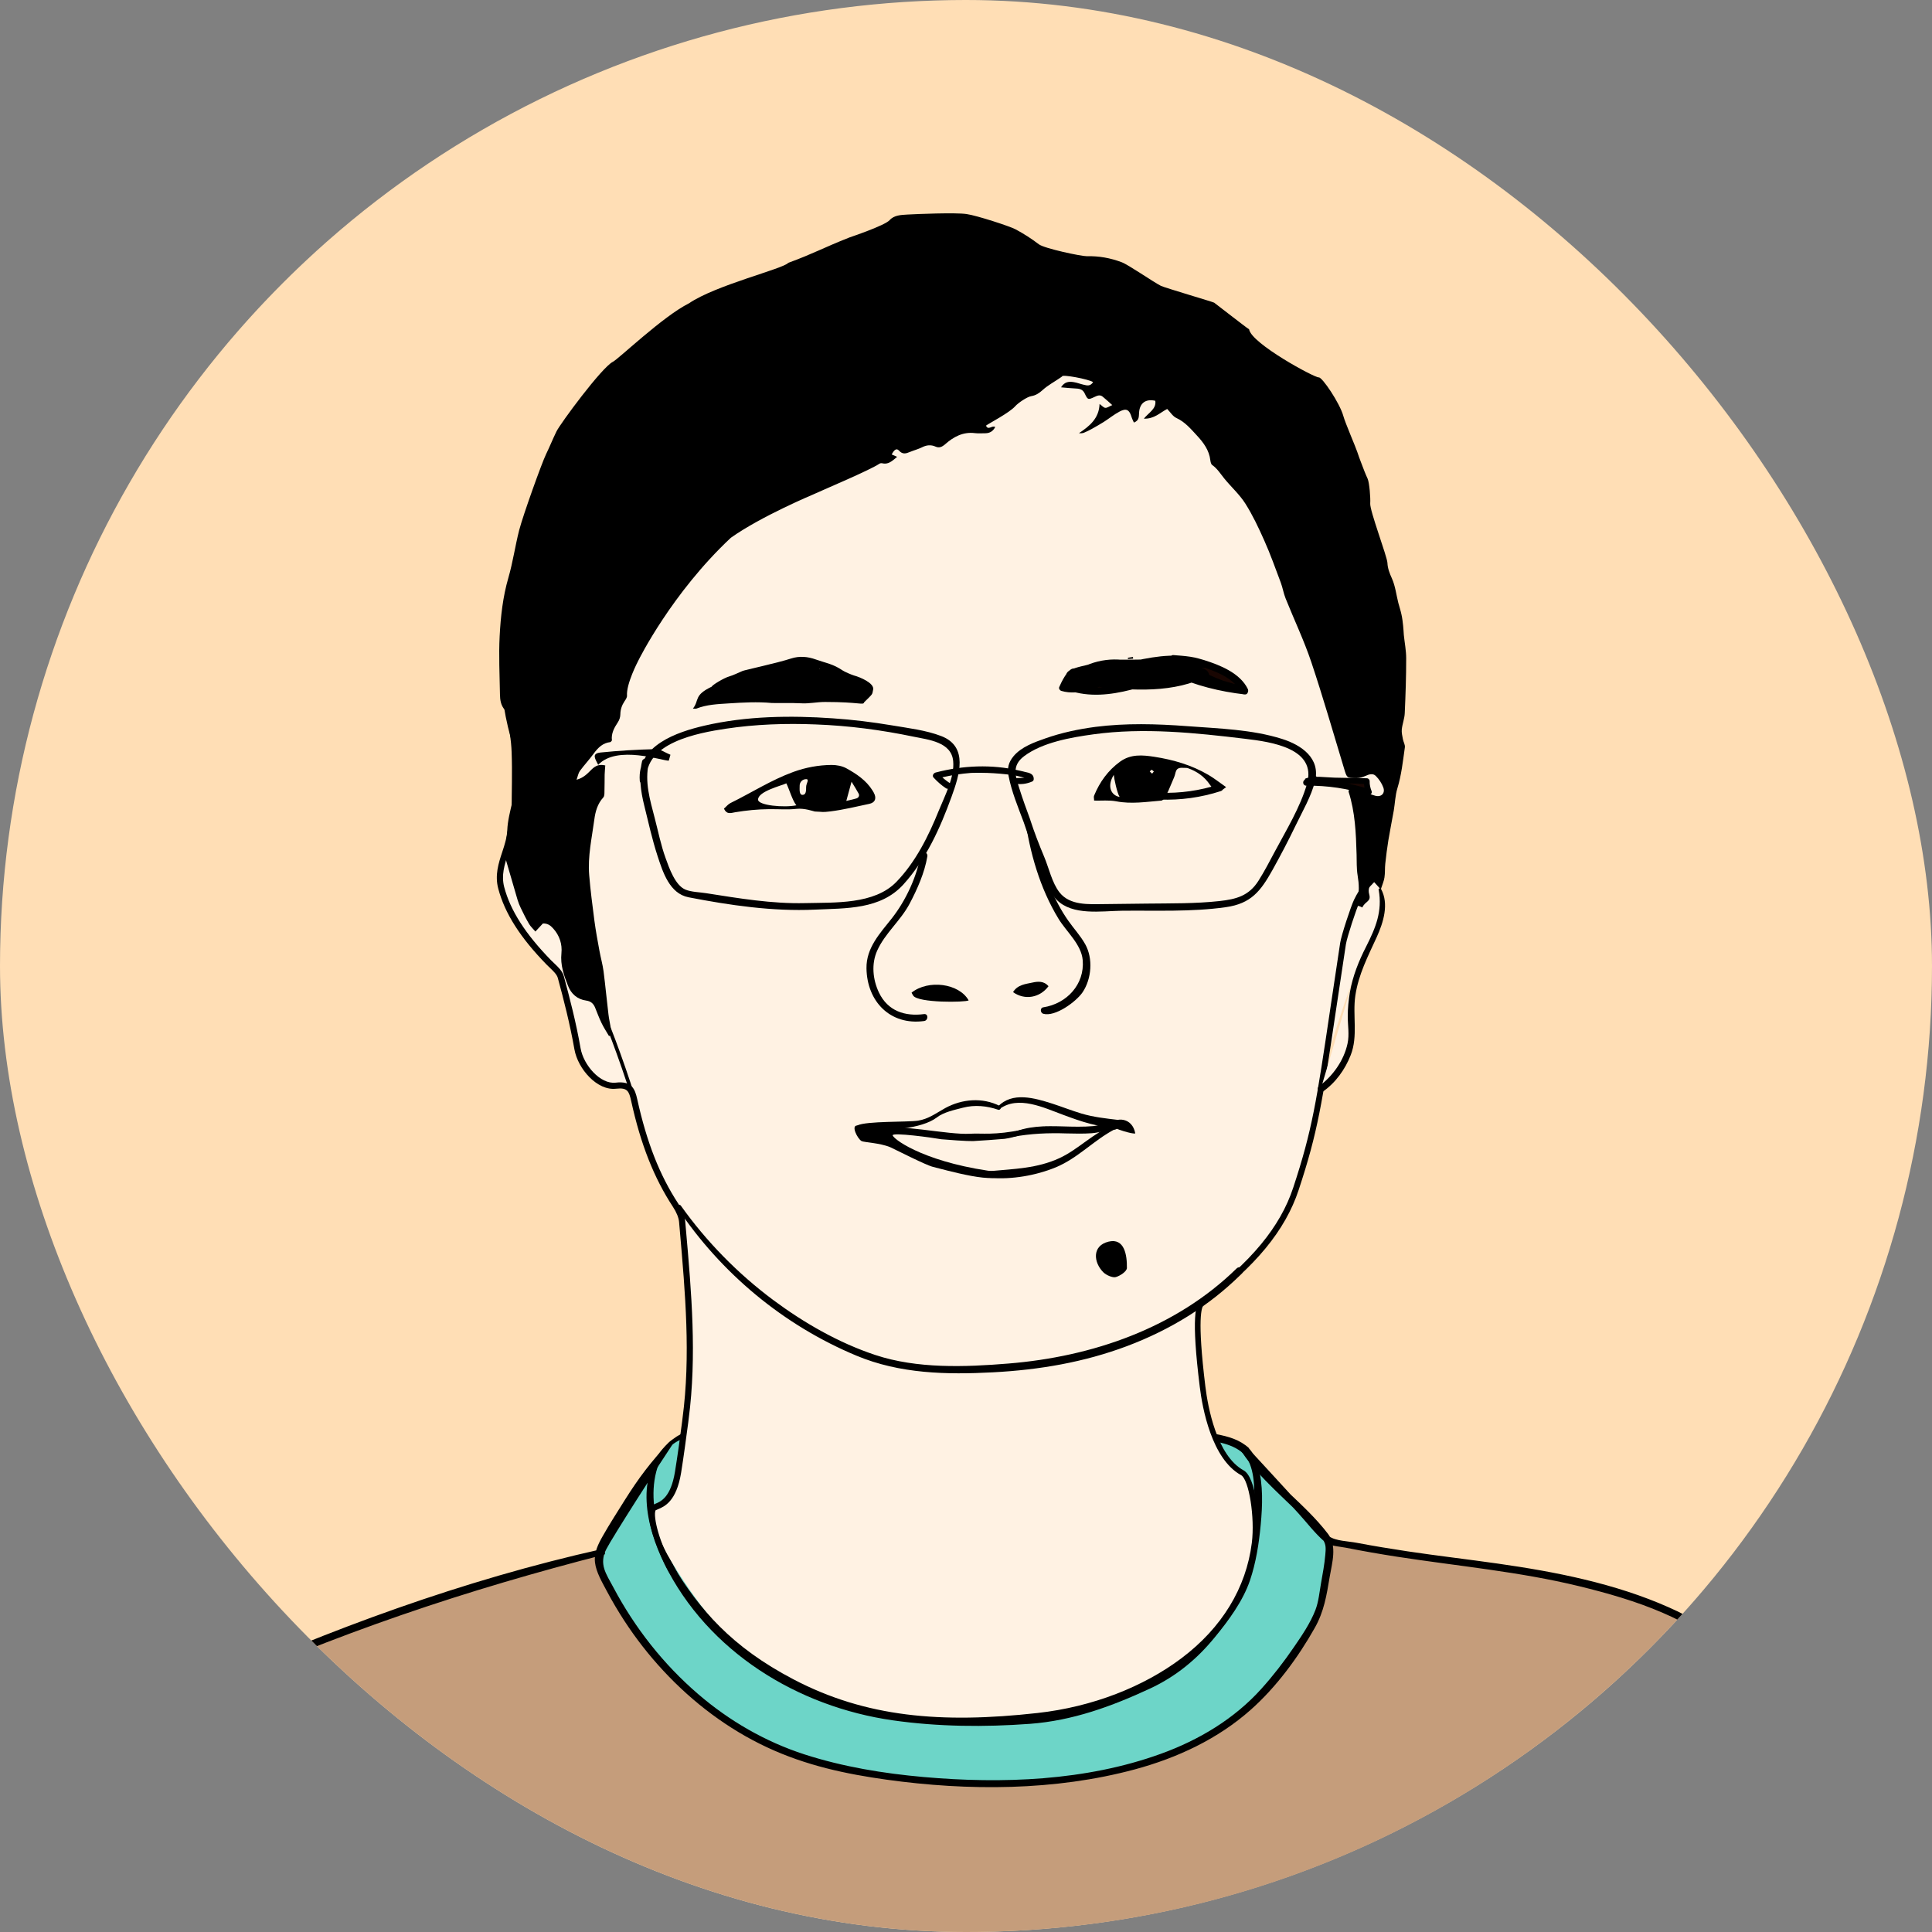 <svg fill="none" height="163" viewBox="0 0 163 163" width="163" xmlns="http://www.w3.org/2000/svg" xmlns:xlink="http://www.w3.org/1999/xlink"><rect x="0" y="0" width="163" height="163" fill="#808080" stroke="none"/><clipPath id="a"><rect height="163" rx="81.5" width="163"/></clipPath><clipPath id="b"><path d="m6 18h151v176h-151z"/></clipPath><g clip-path="url(#a)"><circle cx="81.5" cy="81.5" fill="#ffdeb5" r="81.5"/><g clip-path="url(#b)"><path d="m113.898 133.671c5.188 10.095-15.122 21.965-32.649 21.543-17.526-.422-31.153-9.639-30.876-20.983.086-3.488 2.862-8.389 5.274-11.309 5.43-6.581 14.751-9.355 28.109-7.778 17.111 2.015 25.04 8.579 30.15 18.519z" fill="#6dd5c8"/><path d="m50.91 131.026c-11.673 2.799-23.077 6.718-33.998 11.688-.804.362-1.625.75-2.205 1.404-.683.767-.96 1.809-1.219 2.808-3.234 12.714-6.485 25.531-7.168 38.623-.043.879-.061 1.844.467 2.55.804 1.085 2.412 1.051 3.761.939 27.789-2.429 55.674 2.429 83.576 2.575 15.131.086 30.323-1.214 45.35.552 4.73.551 9.442 1.412 14.215 1.498.579.009 1.202 0 1.669-.336.562-.396.752-1.137.873-1.817 2.343-13.067-5.499-25.496-9.269-38.227-1.444-4.866-2.291-9.905-2.542-14.97.726 1.102-.061-1.318 0 0-.83-1.258-4.384-2.748-5.81-3.239-9.719-3.368-16.532-2.903-26.571-5.116l-6.977-7.589c1.34 2.024 5.62 5.573 6.977 7.589.32.473-.078 2.532-.596 5.392-.312 1.697-3.891 6.693-6.139 8.674-4.764 4.186-10.998 5.702-17.328 6.244-6.329.543-16.393-.051-22.878-3.006-6.191-2.816-11.136-8.045-14.12-14.134-.259-.535-.51-1.094-.493-1.689.026-.611.329-1.163.631-1.688 1.643-2.834 3.45-5.573 5.421-8.191l-5.637 9.457z" fill="#c59d7b"/><path d="m50.762 130.699c-11.681 2.61-22.965 6.762-33.85 11.706-1.012.456-2.041.947-2.698 1.877-.726 1.025-.951 2.335-1.254 3.532-.761 2.972-1.513 5.943-2.231 8.924-1.461 6.055-2.775 12.153-3.666 18.329-.424 2.946-.761 5.9-.96 8.872-.147 2.11-.501 4.849 2.17 5.392 1.185.241 2.421.035 3.606-.06 1.548-.121 3.095-.224 4.652-.302 3.156-.163 6.312-.249 9.476-.258 12.615-.069 25.213.913 37.785 1.809 12.555.896 25.092 1.611 37.681 1.404 12.606-.207 25.273-.879 37.845.577 3.138.362 6.26.87 9.407 1.189 1.539.163 3.087.284 4.634.318.995.026 2.058.009 2.672-.896.614-.904.649-2.136.77-3.161.155-1.326.216-2.661.19-4.005-.061-2.653-.458-5.28-1.064-7.864-1.288-5.478-3.458-10.69-5.481-15.927-2.101-5.435-3.978-10.913-4.92-16.675-.26-1.568-.458-3.144-.597-4.729-.069-.75-.129-1.507-.155-2.257 0 0 .008-.284-.009-.31v-.052c.026-.198-.13-.181-.467.043 0 0 .121.285.104.285.164.051-.484.344.216-.035.355-.189.164-.051.095-.258-.034-.112-.199-.259-.268-.336-.277-.302-.614-.543-.942-.775-.839-.569-1.764-1.025-2.689-1.439-4.548-2.024-9.563-3.006-14.474-3.704-2.534-.361-5.076-.654-7.609-1.033-1.427-.216-2.845-.448-4.254-.715-.701-.138-1.79-.147-2.343-.551-.329-.242-.606-.655-.874-.948l-1.366-1.481c-1.02-1.112-2.04-2.223-3.061-3.334-.518-.56-1.029-1.12-1.547-1.679-.234-.259-.683.077-.484.37 1.521 2.257 3.769 4.005 5.62 5.978.406.439.821.878 1.176 1.361.302.413.259.801.216 1.3-.069.81-.225 1.611-.363 2.403-.13.741-.199 1.534-.467 2.24-.433 1.12-1.15 2.171-1.825 3.152-.838 1.224-1.746 2.404-2.741 3.506-2.282 2.541-5.291 4.333-8.49 5.487-6.303 2.283-13.376 2.541-19.999 1.955-3.398-.301-6.813-.861-10.064-1.912-3.294-1.068-6.338-2.825-8.958-5.082-2.931-2.515-5.352-5.599-7.159-9.01-.614-1.154-1.236-1.946-.588-3.23.51-.999 4.349-6.994 5.672-8.966.242-.354-.121-.31-.398-.018-1.565 1.689-2.525 2.955-3.709 4.833-.562.895-1.349 2.127-1.868 3.049-.398.697-.752 1.412-.657 2.231.095.818.597 1.662.994 2.411.458.862.951 1.697 1.478 2.507.977 1.499 2.084 2.92 3.312 4.238 2.473 2.661 5.43 4.901 8.733 6.443s6.64 2.248 10.09 2.73c6.883.956 14.197.948 20.942-.87 3.571-.964 7.012-2.567 9.787-5.039 2.145-1.903 3.995-4.418 5.396-6.908.778-1.378.994-2.739 1.254-4.298.198-1.171.639-2.601-.139-3.618-1.988-2.609-4.859-4.487-6.709-7.209l-.485.37c1.557 1.689 3.113 3.377 4.669 5.074.718.784 1.401 1.697 2.205 2.394.476.414 1.219.414 1.825.534 1.435.285 2.87.534 4.314.758 5.136.793 10.315 1.258 15.373 2.49 2.395.585 4.79 1.266 7.056 2.248.968.422 1.928.878 2.801 1.464.337.224.683.474.951.784.147.172.294.499.528.577.83.267.527-1.499-.165-1.318-.605.164-.242 1.68-.224 2.016.095 1.43.242 2.851.441 4.272.804 5.883 2.542 11.508 4.651 17.046 1.989 5.211 4.194 10.371 5.638 15.771.709 2.645 1.228 5.358 1.383 8.097.078 1.378.069 2.756-.043 4.135-.061.689-.138 1.378-.251 2.067-.103.629-.19 1.499-.691 1.955-.588.534-1.557.396-2.283.371-.778-.026-1.548-.069-2.317-.13-1.548-.12-3.087-.293-4.626-.491-3.139-.404-6.269-.87-9.416-1.162-6.251-.578-12.537-.681-18.814-.621-6.347.061-12.693.293-19.04.354-6.286.06-12.563-.095-18.84-.414-12.563-.629-25.083-1.8-37.646-2.42-6.26-.31-12.529-.483-18.797-.379-3.156.051-6.321.172-9.476.379-1.47.094-2.94.293-4.41.327-1.504.026-2.853-.448-2.992-2.145-.112-1.421.112-2.928.225-4.341.13-1.525.285-3.041.476-4.557.389-3.169.908-6.322 1.504-9.457 1.159-6.073 2.62-12.085 4.133-18.08.354-1.395.648-2.817 1.081-4.177.484-1.542 1.461-2.326 2.888-2.981 2.767-1.275 5.568-2.463 8.396-3.592 5.62-2.248 11.353-4.22 17.163-5.934 2.801-.827 5.62-1.602 8.447-2.326.19-.052 0-.517-.19-.474z" fill="#000"/><path d="m105.389 122.189c-.779-.724-1.747-.999-2.776-1.189-1.444-.275-2.896-.499-4.349-.715-2.845-.413-5.715-.741-8.586-.965-5.905-.465-11.845-.525-17.76-.223-2.957.146-5.914.396-8.863.723-2.239.25-4.894.293-6.649 1.904-2.931 2.687-1.885 7.114-.354 10.207 3.649 7.399 11.223 12.067 19.29 13.213 3.813.542 7.721.577 11.56.293 3.58-.267 6.874-1.465 10.116-2.972 2.188-1.016 3.969-2.481 5.49-4.35 1.159-1.412 2.352-3.032 2.949-4.772.51-1.507.761-3.126.908-4.703.147-1.576.225-3.368-.225-4.952-.156-.552-.381-1.069-.77-1.491-.276-.301-.726.147-.449.448.925 1.017.916 2.791.908 4.066-.009 1.688-.217 3.376-.588 5.022-.338 1.472-.908 2.661-1.73 3.936-1.262 1.955-2.836 3.833-4.781 5.151-1.937 1.309-4.315 2.179-6.519 2.92-1.306.439-2.637.792-4.012.947-3.182.353-6.433.379-9.623.164-4.15-.276-8.015-1.206-11.733-3.075-3.355-1.688-6.329-4.04-8.473-7.141s-4.15-7.502-2.793-11.137c.899-2.412 3.156-2.498 5.516-2.799 2.611-.328 5.231-.586 7.859-.776 6.018-.43 12.062-.491 18.088-.137 3.061.181 6.122.465 9.165.861 1.6.207 3.199.448 4.799.724 1.314.223 2.888.327 3.908 1.274.303.276.752-.172.45-.448z" fill="#000"/><path d="m113.837 83.523c-1.997 5.487-2.404 8.648-3.381 8.303-.977-.344-2.135-4.083-.147-9.57 1.998-5.487 4.739-8.691 5.716-8.338.977.353-.199 4.117-2.188 9.613z" fill="#fff2e3"/><path d="m117.39 58.183c-.069-1.955-.311-3.945-.83-5.831-.7-2.541-1.107-5.073-1.072-7.683 0-.612-.104-1.284-.389-1.826-.726-1.37-1.47-2.756-2.404-4.005-1.565-2.11-2.862-4.47-5.317-5.866-.943-.534-1.911-1.025-2.854-1.559-1.997-1.137-3.916-2.412-6.277-2.86-.916-.172-1.98-.31-2.654-.836-1.331-1.042-2.827-1.292-4.427-1.438-.623-.052-1.349.026-1.842-.25-1.366-.767-2.776-1.361-4.237-1.955-3.848-1.559-7.661-1.404-11.465-.284-1.582.465-3.234.637-4.799 1.404-1.349.663-3.165.457-4.773.663-.501.06-1.063.095-1.461.345-.968.603-1.85 1.335-2.801 1.981-.233.155-.562.19-.839.276.121.172.251.336.372.508.623-.069 1.245-.138 1.868-.207-.77.637-1.591 1.344-2.395 1.327-1.306-.026-1.963.715-2.776 1.352-.225.181-.475.327-.735.474-3.424 1.964-6.165 4.565-8.093 7.899-1.885 3.256-3.026 6.762-3.882 10.379-1.141 4.798-1.141 8.7.527 13.592.562 1.637-.718 4.419-.778 6.245-.06 1.637-1.236 3.092-.761 4.875.64 2.412 2.283 4.513 4.029 6.305.372.379.873.767.994 1.223.545 1.998 1.055 4.014 1.409 6.047.268 1.55 1.79 3.29 3.242 3.118 1.193-.146 1.366.396 1.556 1.24.683 3.118 1.695 6.124 3.493 8.854.268.405.51.896.553 1.361.484 5.539 1.029 11.077.294 16.633-.199 1.533-.398 3.066-.648 4.548-.493 3.006-1.937 2.722-2.11 3.075-.363.749.64 2.963 1.53 4.427 2.594 4.255 5.646 8.132 10.211 10.19 6.787 3.058 13.151 3.609 20.699 2.774 9.39-1.042 17.31-6.348 18.339-14.488.268-2.128-.191-5.504-1.038-5.969-2.326-1.275-3.121-5.358-3.355-7.262-.605-4.866-.484-6.787-.026-7.132 4.808-3.557 6.952-6.692 7.894-9.561 1.946-5.9 2.075-8.268 3.978-20.689.095-.612.89-3.041 1.15-3.583.674-1.378 1.271-1.671 1.547-2.102 1.142-1.757.424-3.032.657-5.082.087-.792.545-1.55.58-2.334.121-2.765.242-5.547.138-8.312z" fill="#fff2e3"/><path d="m81.595 145.291c-5.473 0-10.134-1.008-14.872-3.144-4.928-2.222-8.093-5.926-10.428-9.759-.086-.138-2.006-4.014-1.435-5.194.086-.172.251-.241.441-.327.45-.19 1.288-.534 1.643-2.679.225-1.387.424-2.843.605-4.247l.035-.293c.7-5.262.225-10.62-.225-15.788l-.069-.784c-.035-.353-.208-.784-.51-1.249-1.6-2.438-2.724-5.271-3.528-8.932-.182-.81-.294-1.154-1.271-1.042-1.591.19-3.225-1.662-3.519-3.325-.372-2.128-.916-4.238-1.401-6.021-.078-.293-.38-.577-.674-.861-.086-.086-.173-.172-.259-.25-2.239-2.291-3.536-4.333-4.09-6.417-.303-1.137.017-2.136.337-3.101.207-.629.398-1.223.424-1.852.026-.724.233-1.568.45-2.463.329-1.352.666-2.756.346-3.687-1.591-4.651-1.746-8.631-.536-13.73 1.02-4.272 2.257-7.588 3.908-10.448 1.885-3.264 4.643-5.952 8.188-7.993.259-.146.493-.284.7-.448.121-.095.242-.198.363-.293.674-.56 1.375-1.137 2.577-1.12h.017c.493 0 1.02-.327 1.548-.732l-1.159.129-.666-.913.337-.103c.095-.026.19-.052.294-.077.182-.043.363-.086.484-.164.372-.258.744-.534 1.098-.792.545-.405 1.115-.827 1.703-1.189.389-.241.899-.301 1.357-.353.069 0 .138-.017.207-.026.527-.069 1.072-.095 1.608-.112 1.141-.052 2.213-.095 3.087-.525 1.063-.517 2.162-.775 3.234-1.016.527-.12 1.081-.25 1.6-.405 4.254-1.258 8.058-1.163 11.638.293 1.453.594 2.879 1.189 4.263 1.964.303.172.752.181 1.193.198.181 0 .372.009.553.026 1.444.129 3.113.362 4.557 1.49.536.422 1.375.569 2.188.724.121.026.242.043.354.069 2.049.388 3.778 1.395 5.456 2.369.302.172.596.344.899.517.458.258.934.508 1.383.758.484.258.986.525 1.47.801 2.023 1.154 3.286 2.954 4.513 4.694.286.413.588.836.882 1.24.934 1.258 1.678 2.627 2.421 4.04.277.525.424 1.214.415 1.947-.034 2.42.312 4.91 1.064 7.614.484 1.749.761 3.678.839 5.892.103 2.739-.018 5.513-.13 8.209v.129c-.026.457-.173.887-.311 1.309-.121.362-.234.698-.277 1.042-.078.689-.043 1.284-.017 1.852.06 1.094.112 2.119-.675 3.342-.104.155-.233.284-.38.439-.303.31-.709.724-1.159 1.637-.251.517-1.037 2.911-1.132 3.514-.32 2.11-.597 3.928-.831 5.521-1.175 7.899-1.53 10.285-3.155 15.203-1.124 3.403-3.658 6.486-7.99 9.682-.199.146-.588 1.12.121 6.899.208 1.706.951 5.823 3.225 7.072 1.038.568 1.427 4.169 1.168 6.219-.493 3.936-2.612 7.425-6.131 10.069-3.312 2.498-7.609 4.1-12.433 4.634-2.11.233-4.081.353-5.957.353zm-26.285-17.873c-.233.534.346 2.842 1.427 4.617 2.3 3.772 4.972 6.908 10.203 9.647 6.096 3.195 12.451 3.747 20.587 2.842 4.66-.516 8.966-2.222 12.157-4.625 3.406-2.567 5.456-5.926 5.931-9.733.268-2.145-.242-5.349-.908-5.711-2.481-1.361-3.268-5.668-3.484-7.451-.735-5.935-.346-7.054.078-7.364 4.236-3.136 6.718-6.133 7.807-9.441 1.609-4.875 1.963-7.252 3.13-15.117.242-1.593.51-3.42.83-5.53.095-.637.908-3.101 1.176-3.652.476-.982.925-1.438 1.245-1.766.139-.138.242-.25.312-.362.7-1.085.657-1.947.596-3.041-.034-.569-.069-1.206.017-1.938.044-.396.173-.775.294-1.146.139-.405.268-.792.286-1.171v-.129c.121-2.679.242-5.452.138-8.166-.078-2.145-.354-4.083-.821-5.771-.761-2.748-1.116-5.289-1.081-7.752.009-.646-.121-1.249-.355-1.706-.735-1.395-1.469-2.748-2.377-3.979-.303-.413-.606-.836-.891-1.249-1.184-1.697-2.421-3.445-4.34-4.548-.476-.276-.977-.543-1.453-.792-.458-.25-.934-.5-1.401-.767-.302-.172-.605-.344-.899-.517-1.643-.956-3.337-1.938-5.3-2.308-.112-.026-.234-.043-.354-.069-.83-.146-1.772-.319-2.412-.818-1.21-.939-2.542-1.232-4.289-1.387-.164-.017-.337-.017-.519-.026-.501-.017-1.012-.026-1.427-.258-1.357-.767-2.767-1.352-4.202-1.938-3.467-1.404-7.159-1.499-11.301-.276-.545.164-1.098.284-1.634.413-1.038.241-2.118.482-3.121.982-.968.474-2.144.525-3.286.577-.519.026-1.063.043-1.565.112-.069.009-.147.017-.216.026-.415.052-.847.103-1.141.284-.579.353-1.133.767-1.669 1.171-.363.267-.735.543-1.115.81-.173.121-.363.172-.562.224l.06.086 2.559-.276-.735.612c-.787.655-1.6 1.335-2.482 1.318-1.003-.017-1.582.457-2.248.999-.121.103-.242.198-.372.301-.233.181-.484.327-.761.491-3.467 1.998-6.165 4.617-8.007 7.804-1.625 2.817-2.853 6.09-3.856 10.31-1.202 5.056-1.055 8.829.519 13.446.372 1.077.009 2.55-.337 3.971-.207.87-.406 1.688-.432 2.36-.026.689-.242 1.352-.441 1.981-.303.939-.588 1.817-.329 2.817.527 1.99 1.79 3.962 3.969 6.193.078.077.164.164.251.241.346.327.7.663.813 1.094.484 1.8 1.038 3.919 1.409 6.064.251 1.438 1.669 3.058 2.957 2.911 1.366-.164 1.634.517 1.833 1.43.795 3.6 1.885 6.383 3.45 8.769.354.534.553 1.034.588 1.481l.069.784c.458 5.203.925 10.586.225 15.901l-.035.293c-.19 1.412-.38 2.868-.605 4.263-.398 2.421-1.409 2.843-1.946 3.067-.069.026-.156.069-.19.086z" fill="#000"/><path d="m58.467 59.775c.553-.706.043-1.111 1.582-1.843.026-.129 1.02-.732 1.47-.861.389-.112.752-.31 1.133-.465.182-.078 2.94-.672 4.098-1.051.7-.224 1.392-.164 2.084.086.899.319 1.435.37 2.239.913.173.121.778.379.986.439.519.138 1.712.646 1.608 1.18-.095.474 0 .319-.761 1.077-.078.276-.329-.026-3.294-.026-.718 0-1.349.155-2.023.112-.683-.043-2.334-.009-2.482-.026-1.21-.112-2.412-.043-3.631.035-.934.06-1.85.095-2.724.439-.06.026-.138 0-.285 0zm10.877-3.463c.009-.052.026-.103.035-.155-.104-.017-.216-.043-.32-.06-.009.034-.017.077-.026.112.104.035.208.069.32.103z" fill="#000"/><path d="m93.527 104.755c1.349-.327 1.565 1.146 1.548 2.223 0 .275-.545.654-.934.766-.268.078-.813-.163-1.046-.396-.839-.827-.986-2.248.432-2.593z" fill="#000"/><path d="m90.423 57.407c1.513.164 3.052.077 4.539-.258-1.522.396-3.087.594-4.66.594 1.937-.301 3.873-.603 5.819-.913-1.747.439-3.666.853-5.292.077 1.478-1.042 3.485-1.292 5.179-.655-1.288.749-2.888.947-4.323.543 1.392-.293 2.853-.241 4.219.146-.943.379-2.023.396-2.974.035 1.176-.293 2.421-.319 3.614-.077-.83.069-1.677-.052-2.455-.353.795-.327 1.738-.293 2.499.112-.917.138-1.859.069-2.741-.207.882-.155 1.781-.181 2.663-.078-1.893-.086-3.796.103-5.629.56.181.077.415.017.545-.129-.242-.301 3.493-1.344-1.029-.009-.372.112-.156.818.181 1.008.095-.181.216-1.214.026-1.128-.19.086-.899 1.171-.96 1.37.778.293 1.868.017 2.663-.25 2.412-.81 4.92-1.688 7.444-1.327-.233-.077-.51.026-.631.241 1.392.689 4.358 1.43 5.905 1.593-1.772-.629-5.075-1.352-6.951-1.525 1.176-.043 2.369.121 3.484.491-1.893-.155-3.796-.31-5.689-.465 1.245-.25 2.482-.508 3.727-.758-1.513.095-3.554.129-5.041-.112 1.34.026 3.208-.052 4.548-.026-1.098-.103-2.205-.052-3.286.138 1.34-.301 2.724-.594 4.09-.431 1.366.164 4.47 1.163 5.127 2.687-1.115-.25-3.899-1.378-4.825-2.041.917.413 1.773.965 2.534 1.611-1.046-.749-2.767-1.447-3.727-2.3.7.06 2.084.172 2.689.517-1.997.017-3.986-.009-5.983-.086 1.418-.052 2.845.052 4.237.31-2.196.448-4.444.62-6.684.525 1.331.215 2.672.439 4.003.655-1.738-.155-3.485-.172-5.231-.043l1.703.06c-.822-.293-1.738-.301-2.559-.017 2.698.319 7.073.68 9.598-.301-3.009 0-7.557.224-10.514.775 1.703.637 3.614.344 5.369-.129 1.755-.474 3.493-1.128 5.318-1.197.38-.017.907.19.778.543" fill="#190602"/><path d="m90.422 57.554c1.548.172 3.069.103 4.591-.198l-.112-.413c-1.513.353-3.043.543-4.6.568l.06.465c1.937-.301 3.882-.594 5.819-.887l-.138-.5c-1.669.405-3.45.81-5.093.103v.465c1.496-.991 3.277-1.223 4.972-.637l-.06-.482c-1.288.698-2.706.87-4.124.508v.517c1.375-.258 2.724-.215 4.072.146v-.517c-.942.344-1.876.362-2.827.034v.517c1.159-.267 2.3-.293 3.467-.077l.069-.525c-.83.043-1.599-.069-2.378-.336v.517c.778-.284 1.53-.267 2.291.077l.138-.5c-.916.112-1.781.052-2.672-.198v.525c.865-.138 1.721-.155 2.594-.069v-.543c-1.928-.069-3.83.12-5.707.577-.251.06-.268.474 0 .517.303.052.493.034.752-.164.121-.095.164-.224.095-.37.147.31-.121.172.207.086.138-.035.277-.129.406-.19.156-.069.363-.112.51-.207.207-.138.147-.517-.138-.499-.164.009-.337.086-.493.129-.579.172-1.297.267-1.833.543-.657.336-.363 1.128.121 1.499.147.112.337-.017.398-.164.121-.319.381-1.473-.225-1.473-.501 0-1.055 1.189-1.219 1.568-.06.138.06.293.19.327 1.496.439 3.07-.353 4.479-.792 1.859-.577 3.744-.999 5.698-.749.32.043.406-.525.078-.569-.38-.052-.657.017-.916.31-.112.129-.121.37.06.457 1.859.887 4.012 1.404 6.053 1.637.346.043.38-.474.078-.577-2.248-.775-4.661-1.292-7.03-1.525v.577c1.167-.026 2.291.129 3.407.482l.078-.56c-1.894-.155-3.796-.31-5.69-.457l.078.551c1.236-.258 2.482-.508 3.718-.767.303-.06.234-.551-.069-.534-1.651.103-3.329.146-4.972-.103l-.069.534c1.513.026 3.026-.052 4.548-.026.363 0 .346-.525 0-.551-1.133-.095-2.239-.043-3.363.138l.147.543c1.824-.413 3.554-.655 5.369-.103 1.245.379 2.897.991 3.502 2.248l.354-.457c-1.617-.388-3.38-1.059-4.755-2.007l-.303.517c.891.422 1.712.93 2.473 1.559l.355-.457c-1.185-.81-2.568-1.327-3.675-2.248l-.199.482c.839.078 1.781.103 2.551.482l.147-.534c-1.998.017-3.986-.017-5.984-.095v.586c1.401-.043 2.784.06 4.159.301v-.569c-2.179.431-4.384.603-6.606.508-.329-.009-.406.525-.078.577 1.331.215 2.672.439 4.003.655l.078-.569c-1.746-.146-3.484-.164-5.231-.043-.372.026-.381.569 0 .586l1.703.06c.337.009.389-.474.078-.577-.916-.293-1.798-.293-2.715-.017-.337.103-.242.534.078.577 3.113.362 6.675.81 9.684-.293.32-.121.285-.612-.087-.612-3.528 0-7.116.172-10.6.801-.311.06-.259.491 0 .577 1.712.586 3.51.388 5.24-.052.519-.129 6.044-1.731 6.001-1.025-.026.396.597.396.623 0 .103-1.671-3.589-.465-4.298-.276-2.412.672-4.911 1.619-7.41.767v.577c3.424-.62 6.969-.732 10.437-.758l-.087-.612c-2.948 1.094-6.467.672-9.52.31l.078.577c.821-.25 1.582-.25 2.404.017l.078-.577-1.703-.06v.586c1.747-.121 3.485-.112 5.231.043.329.026.406-.517.078-.568-1.332-.224-2.672-.439-4.003-.663l-.078.577c2.274.095 4.531-.086 6.762-.534.276-.052.285-.517 0-.569-1.427-.25-2.862-.362-4.315-.319-.38.009-.38.569 0 .586 1.997.069 3.986.095 5.983.077.268 0 .407-.396.147-.534-.864-.431-1.893-.474-2.836-.551-.234-.017-.381.327-.199.482 1.141.965 2.559 1.507 3.779 2.352.268.19.614-.25.354-.457-.795-.663-1.651-1.214-2.585-1.662-.346-.164-.622.293-.302.517 1.4.965 3.242 1.697 4.893 2.084.277.06.467-.215.355-.457-.657-1.344-2.343-2.015-3.692-2.438-1.98-.62-3.874-.379-5.871.069-.363.077-.199.603.147.543 1.063-.172 2.136-.215 3.208-.129v-.551c-1.513-.017-3.026.052-4.548.034-.294 0-.38.482-.069.534 1.695.25 3.415.215 5.119.121l-.069-.534c-1.245.25-2.482.5-3.727.749-.329.069-.225.525.078.551 1.893.155 3.796.319 5.69.474.337.026.371-.465.077-.56-1.158-.37-2.343-.534-3.562-.508-.38.009-.363.543 0 .577 2.309.233 4.678.758 6.874 1.516l.078-.577c-1.928-.224-3.995-.724-5.759-1.55l.06.457.424-.155v-.586c-1.669-.198-3.312.069-4.92.525-1.608.457-3.502 1.559-5.11 1.085l.19.327c.147-.353.45-.62.614-.956.199-.146.207-.207.026-.181-.13-.035-.164.017-.121.155-.078.138-.052.431-.112.594l.398-.164c-.683-.517.666-.792.83-.836.207-.06.415-.121.623-.181.104-.034.519-.146.476-.146l-.138-.5c-.268.172-1.617.405-1.314 1.042l.095-.37-.337.103v.517c1.824-.439 3.683-.62 5.56-.551.354.017.346-.508 0-.543-.925-.086-1.824-.052-2.732.095-.277.043-.242.457 0 .525.934.267 1.85.344 2.819.215.233-.026.415-.379.138-.5-.882-.405-1.79-.465-2.706-.138-.251.095-.259.431 0 .517.83.284 1.651.405 2.525.362.285-.017.389-.474.069-.525-1.262-.233-2.499-.207-3.752.077-.277.06-.234.439 0 .517 1.038.353 2.084.345 3.113-.034.242-.086.277-.448 0-.517-1.444-.388-2.897-.439-4.366-.155-.268.052-.251.457 0 .517 1.556.388 3.121.19 4.531-.577.207-.112.138-.405-.061-.482-1.816-.629-3.778-.379-5.387.68-.147.095-.199.379 0 .465 1.798.784 3.675.396 5.499-.06.329-.086.182-.551-.138-.5-1.937.31-3.874.629-5.81.93-.268.043-.199.474.061.465 1.599-.017 3.164-.224 4.712-.629.268-.069.156-.474-.112-.413-1.478.336-2.966.439-4.479.319-.19-.017-.182.276 0 .293z" fill="#000"/><path d="m56.425 64.177c-.519.026-4.358-1.352-5.957.353-.233-.482-.605-.956.199-1.042 1.548-.155 3.104-.25 4.652-.284.415 0 .83.31 1.245.474-.043.164-.095.327-.138.491z" fill="#000"/><path d="m110.18 65.771c1.712.043 3.424.095 5.136.138-.026.31.034.629.173.913-1.695-.56-3.485-.827-5.266-.801.207-.129.424-.258.631-.388" fill="#190602"/><path d="m110.153 65.857c.718.293 1.669.172 2.43.198l2.732.095-.242-.241c0 .362.043.646.173.982l.303-.301c-1.73-.569-3.511-.836-5.335-.827l.138.5c.216-.129.415-.267.623-.405.268-.181.034-.603-.26-.439-.216.121-.432.241-.64.37-.224.138-.138.508.139.5 1.781-.026 3.51.241 5.205.767.164.052.38-.129.303-.301-.113-.284-.173-.543-.165-.853 0-.129-.112-.241-.242-.241l-2.732-.052c-.77-.017-1.703-.19-2.43.069-.086.035-.078.138 0 .172z" fill="#000"/><path d="m78.922 65.357c2.749-.465 4.998-.457 7.721.017.19.034.441.172.372.37-.441.215-.943.267-1.401.146.251.026.519-.043.761-.017.156-.095.562-.172.441-.31-.121-.138-.735-.276-.908-.319-2.274-.482-4.652-.413-6.926.207.294.336.623.62.986.844" fill="#190602"/><g fill="#000"><path d="m78.914 65.4c.692.069 1.392-.095 2.084-.146.769-.052 1.548-.069 2.317-.043.709.026 1.409.086 2.11.181.156.017 1.236.095 1.28.215.06.164-.96.086-1.072.06l-.061.448c.337 0 1.357.095 1.47-.431.104-.491-.744-.594-1.046-.672-2.326-.543-4.755-.439-7.055.164-.173.043-.329.267-.173.431.32.344.648.637 1.038.896.285.19.614-.241.329-.431-.354-.233-.648-.482-.943-.801l-.173.431c1.504-.396 3.052-.586 4.609-.517.709.035 1.409.112 2.101.258.095.017.744.181.744.19.017-.034-.882.026-.839.026-.277 0-.346.396-.061.448.536.095 1.012.043 1.513-.172.095-.043.13-.129.13-.224 0-.413-.363-.508-.7-.577-.891-.181-1.824-.258-2.732-.301-.761-.035-1.513-.026-2.274.026-.856.06-1.824.086-2.611.439-.043.017-.035.086.009.086z"/><path d="m83.178 35.882c.182.491.519-.034.787.146-.182.353-.45.517-.821.525-.294 0-.597.026-.882-.009-1.012-.129-1.816.31-2.533.947-.251.215-.493.327-.795.19-.389-.172-.752-.138-1.133.052-.329.164-.692.258-1.029.396-.329.138-.614.233-.925-.112-.225-.25-.432-.026-.614.327.13.052.285.121.458.198-.441.379-.769.672-1.271.543-.069-.017-.156 0-.216.035-.821.551-4.591 2.136-5.568 2.584-.052.026-4.392 1.835-6.978 3.669-4.989 4.677-7.747 10.242-7.808 10.371-.043.086-1.02 1.947-.951 2.954.009.146-.112.327-.207.465-.225.336-.346.689-.354 1.103 0 .233-.086.491-.216.68-.32.482-.571.965-.493 1.525-.06.069-.095.129-.13.138-.631.069-1.029.457-1.392.947-.372.517-.813.982-1.185 1.49-.13.181-.164.422-.277.741.631-.172.951-.56 1.288-.887.311-.293.631-.448 1.133-.319-.017.25-.043.517-.052.775-.009.482 0 .965-.017 1.447 0 .164 0 .37-.095.474-.493.534-.674 1.206-.761 1.878-.207 1.55-.562 3.092-.432 4.669.104 1.292.277 2.575.441 3.859.112.844.268 1.688.424 2.532.104.577.268 1.146.346 1.723.156 1.214.268 2.429.415 3.643.043.388.138.767.19 1.154.026.198.026.405.035.612-.06.017-.121.034-.181.06-.216-.37-.45-.724-.631-1.103-.199-.413-.363-.853-.536-1.283-.138-.344-.363-.551-.752-.603-.752-.103-1.271-.569-1.53-1.232-.346-.878-.666-1.757-.562-2.765.078-.758-.156-1.499-.709-2.102-.225-.25-.467-.422-.856-.405-.173.19-.372.396-.631.68-.199-.241-.398-.413-.527-.629-.259-.439-.484-.896-.709-1.361-.104-.215-.199-.448-.268-.68-.32-1.077-.631-2.153-.942-3.23-.138-.5-.147-.973-.061-1.507.13-.818.208-1.645.476-2.438.026-.069.017-.146.026-.215 0-1.688.061-3.368 0-5.056-.035-1.051-.225-2.093-.363-3.135-.017-.164-.104-.336-.216-.457-.337-.379-.398-.836-.406-1.301-.026-1.637-.112-3.282-.026-4.918.086-1.654.268-3.308.735-4.918.38-1.309.571-2.679.908-4.005.337-1.301 1.911-5.676 2.265-6.408.311-.637.571-1.292.882-1.929.32-.663 3.83-5.418 4.764-5.883.484-.241 4.228-3.842 6.424-4.936 2.265-1.542 7.963-2.911 8.37-3.411 2.179-.801 2.922-1.258 5.17-2.145.069-.026 2.974-.999 3.381-1.456.389-.431.96-.439 1.504-.474.735-.043 4.072-.181 4.989-.043.891.129 3.657 1.034 4.124 1.284.692.37 1.357.792 1.971 1.266.475.362 3.606 1.016 4.046 1.008 1.02-.026 1.989.146 2.948.508.562.207 2.672 1.671 3.303 1.99.303.155 4.384 1.352 4.496 1.421.121.077 2.655 2.067 2.949 2.248.19 1.206 5.551 4.1 5.879 4.057.285-.035 1.781 2.179 2.075 3.264.147.551 1.064 2.67 1.176 3.032.182.56.407 1.103.614 1.654.078.207.173.405.259.603.147.336.251 1.637.217 2.076-.052.603 1.426 4.47 1.452 5.022.018.457.182.879.381 1.318.285.637.363 1.361.536 2.05.086.327.199.655.268.991.069.301.104.62.138.93.035.267.035.534.061.801.069.655.198 1.309.198 1.964 0 1.542-.051 3.084-.121 4.617-.017.457-.198.904-.25 1.37-.026.276.043.56.095.836.043.233.199.474.164.689-.164 1.154-.285 2.326-.631 3.454-.182.603-.199 1.249-.303 1.869-.147.836-.32 1.671-.458 2.515-.104.655-.19 1.309-.259 1.964-.044.388-.009.784-.07 1.171-.043.301-.172.586-.311 1.008-.276-.301-.441-.491-.648-.715-.26.353-.459.646-.329 1.12.182.655-.32.551-.579 1.12-.623-.336-.631.086-.45-.551.216-.732.173-1.43.052-2.162-.095-.577-.069-1.171-.086-1.757-.052-1.792-.121-3.575-.675-5.297-.008-.043.018-.095.043-.19.415-.25.805-.069 1.211.121.329.164.666.327 1.012.413.492.129.838-.215.665-.698-.129-.353-.363-.706-.631-.973-.242-.25-.579-.146-.89 0-.234.103-.502.181-.753.181-.821-.009-.804-.034-1.037-.81-.908-2.998-1.773-6.012-2.767-8.984-.614-1.826-1.453-3.583-2.17-5.375-.173-.431-.242-.896-.407-1.335-.449-1.189-.873-2.394-1.392-3.549-.475-1.068-.977-2.136-1.599-3.118-.493-.775-1.202-1.404-1.781-2.119-.32-.396-.58-.827-1.012-1.128-.095-.069-.138-.258-.156-.396-.095-.853-.588-1.507-1.132-2.093-.511-.551-.995-1.137-1.721-1.473-.311-.138-.519-.491-.787-.767-.605.31-1.089.853-1.971.818.45-.543 1.063-.827.968-1.507-.787-.181-1.297.172-1.366.948-.035.327.052.706-.441.887-.069-.164-.147-.301-.19-.448-.19-.637-.441-.784-1.012-.482-.476.25-.891.594-1.34.879-.329.207-.666.396-1.003.586-.216.121-.432.224-.657.319-.121.052-.259.06-.432.043.89-.594 1.695-1.24 1.738-2.463.199.138.337.31.484.327.164.009.337-.129.588-.233-.32-.284-.553-.508-.813-.715-.225-.181-.45-.086-.683.026-.545.258-.571.25-.821-.276-.147-.319-.372-.413-.7-.431-.406-.017-.804-.06-1.306-.103.303-.491.692-.5 1.072-.439.285.043.571.164.856.224.259.06.536.146.778-.224-.346-.25-2.672-.68-2.611-.482-.043.035-.104.069-.156.112-.501.345-1.055.637-1.496 1.042-.294.267-.579.448-.942.508-.354.052-1.124.577-1.366.853-.493.56-2.265 1.473-2.464 1.637z"/><path d="m78.224 23.547c-1.254.939-2.257 2.093-3.303 3.204-.078.086-.069.258-.112.431.147.017.251.069.32.035.19-.095.363-.241.553-.353.346-.207.536-.121.614.276.078.362.13.724.225 1.077.026.103.173.164.363.327 0-.319.043-.517.009-.698-.121-.827.13-1.533.614-2.196.45-.612.718-1.309.709-2.11z"/><path d="m72.421 22.22c-1.159.482-1.176.491-1.47 1.318.484.172.847-.112 1.236-.284.398-.181.83-.301 1.21-.517.346-.198.873-.155 1.046-.741-.7-.043-1.115.586-1.738.568-.086-.103-.182-.215-.285-.336z"/><path d="m81.249 24.296c.726-.732 1.357-1.378 2.075-2.11-.234 0-.337-.017-.415.017-.467.181-.882.5-1.427.491-.138 0-.38.284-.389.448-.017.345.086.698.156 1.154z"/><path d="m79.131 27.466c.389-.086.64-.301.804-.672.225-.474.493-.93.744-1.395.017-.026-.035-.086-.052-.129-.96.25-1.392.87-1.496 2.188z"/><path d="m111.944 37.656c.277-.861.009-1.18-1.037-1.318-.156.818.545.939 1.037 1.318z"/><path d="m58.06 28.069c-.744.413-1.081 1.214-.968 2.214.354-.81.666-1.516.968-2.214z"/><path d="m51.471 33.125c.268-.319.501-.543.666-.801.069-.112.017-.301.017-.465-.173.009-.389-.035-.519.043-.346.224-.398.569-.156 1.214z"/><path d="m72.102 24.753c.467 0 1.487-.543 1.772-.922-.674.164-1.323.31-1.772.922z"/><path d="m73.225 38.552c-.735.043-.994.215-1.133.767.545 0 .873-.293 1.133-.767z"/><path d="m69.637 24.064c.026.052.06.103.086.155.441.026.458.043.614-.155.069-.086.06-.233.086-.353-.043-.035-.078-.069-.121-.103-.225.155-.45.301-.666.457z"/><path d="m59.124 26.786c-.389.146-.51.413-.674.801.458-.146.735-.301.674-.801z"/><path d="m84.051 22.186c.112-.146.207-.241.259-.353.009-.026-.173-.19-.225-.172-.112.043-.216.146-.268.259-.017.034.13.146.234.276z"/><path d="m70.804 40.076c-.337.026-.579.181-.726.551.45.017.588-.267.726-.551z"/><path d="m70.641 24.434c.035.052.069.095.104.146.225-.155.45-.301.666-.457-.035-.043-.069-.095-.095-.138-.225.155-.45.301-.674.457z"/><path d="m105.218 29.318c-.121-.103-.182-.172-.251-.198-.035-.009-.147.086-.138.121.008.077.051.19.112.215.043.017.138-.06.277-.129z"/><path d="m75.422 29.043-.078-.095c-.069.078-.138.164-.268.31.147-.043.199-.034.233-.06.052-.043.078-.103.121-.155z"/><path d="m75.49 28.233s.069-.043.112-.069c-.026-.035-.043-.095-.069-.095-.035 0-.069.035-.104.06.026.035.052.069.069.103z"/><path d="m79.891 23.668c-.017-.06-.035-.095-.043-.138-.06.026-.13.034-.173.077-.017.009.035.095.052.146.061-.026.112-.06.173-.086z"/><path d="m103.436 66.417c-.562.474-.968.37-1.349-.198-.458-.689-1.106-1.146-1.876-1.413-.069-.026-.225-.017-.432-.026-.666-.034-.545.413-.726.81-.234.5-.718 1.921-1.063 1.955-1.271.103-2.533.31-3.822.06-.588-.112-1.21-.043-1.859-.06 0-.164-.052-.31 0-.422.476-1.154 1.176-2.127 2.196-2.868.899-.646 1.876-.56 2.888-.405 1.608.25 3.148.698 4.557 1.525.501.293.951.655 1.496 1.034zm-9.468-1.042c-.614.991-.199 1.748.493 1.861-.216-.327-.476-1.602-.493-1.861zm3.381-.284c-.078-.06-.138-.146-.19-.138-.052 0-.104.086-.156.138.069.06.13.121.199.181.043-.052.086-.112.147-.181z"/><path d="m76.908 83.747c1.409-1.12 4.003-.792 4.816.655-.277.172-4.297.224-4.686-.413-.052-.077-.086-.164-.13-.241z"/><path d="m85.469 83.704c.986.706 2.265.482 2.992-.5-.372-.439-.873-.413-1.34-.31-.597.129-1.271.181-1.651.81z"/><path d="m97.6 55.598h.389c0 .052 0 .086.009.129l-.389.043c0-.06 0-.112 0-.172z"/><path d="m95.152 55.495c.147-.026.285-.043.432-.069 0 .052.017.095.017.146l-.441.026v-.095z"/><path d="m99.267 55.874c-.112.017-.225.034-.346.052l-.017-.121c.112-.017.233-.026.346-.043 0 .035.009.077.017.112z"/><path d="m95.931 56.098c-.078.06-.156.129-.251.172-.009 0-.078-.086-.112-.129.086-.06.164-.12.251-.181.035.043.078.095.112.138z"/><path d="m72.058 22.109c.104.129.199.233.285.345.631.017 1.046-.612 1.755-.577-.173.594-.709.551-1.063.749-.389.215-.821.336-1.228.525-.398.181-.761.465-1.245.293.303-.836.32-.844 1.487-1.327z"/><path d="m80.99 24.21c-.069-.465-.181-.818-.156-1.171.009-.164.259-.457.398-.457.553.009.968-.31 1.444-.491.078-.034.181 0 .424-.017-.735.741-1.366 1.387-2.101 2.128z"/><path d="m78.846 27.406c.104-1.335.536-1.964 1.513-2.214.017.043.069.103.052.129-.251.474-.527.93-.752 1.413-.173.37-.424.586-.813.672z"/><path d="m112.012 37.716c-.501-.388-1.21-.5-1.055-1.335 1.064.146 1.341.457 1.055 1.335z"/><path d="m57.541 28.026c-.311.706-.614 1.413-.977 2.24-.112-1.008.225-1.817.977-2.24z"/><path d="m50.883 33.134c-.242-.655-.199-1.008.156-1.232.13-.086.346-.035.527-.043 0 .155.06.353-.017.465-.164.267-.398.491-.674.81z"/><path d="m71.738 24.675c.458-.62 1.107-.767 1.798-.939-.294.388-1.323.93-1.798.939z"/><path d="m72.872 38.612c-.259.482-.588.767-1.141.775.138-.551.398-.732 1.141-.775z"/><path d="m69.249 23.969c.225-.155.45-.301.674-.457.043.034.078.069.121.103-.026.12-.017.267-.086.353-.164.198-.173.181-.623.155-.035-.052-.06-.103-.095-.155z"/><path d="m58.622 26.726c.06.508-.216.655-.674.81.164-.396.285-.663.674-.81z"/><path d="m83.818 22.074c-.112-.121-.259-.241-.242-.276.06-.112.164-.215.277-.258.052-.017.234.146.225.172-.052.121-.147.215-.259.362z"/><path d="m70.424 40.154c-.138.284-.285.569-.735.551.156-.37.389-.525.735-.551z"/><path d="m70.26 24.348c.225-.155.45-.301.683-.457.035.043.069.095.095.138-.225.155-.45.31-.674.465-.035-.052-.069-.095-.104-.146z"/><path d="m105.209 29.283c-.138.069-.233.155-.285.129-.061-.026-.104-.138-.121-.215 0-.034.112-.129.138-.121.078.026.138.103.259.207z"/><path d="m75.093 29.008c-.043.052-.078.112-.121.155-.026.026-.086.026-.233.06.13-.146.199-.233.277-.31l.086.095z"/><path d="m75.163 28.19s-.052-.069-.069-.103c.035-.026.078-.069.112-.06.026 0 .052.06.078.095-.035.026-.069.043-.112.069z"/><path d="m79.607 23.573c-.052.026-.112.06-.173.086-.017-.052-.069-.138-.052-.146.043-.043.121-.052.182-.078.009.043.026.078.043.138z"/><path d="m57.135 101.887c3.692 5.53 8.966 9.923 15.123 12.489 3.666 1.534 7.609 1.611 11.526 1.404 3.917-.206 7.678-.852 11.284-2.205 3.623-1.361 6.969-3.385 9.701-6.132.277-.276-.147-.707-.432-.431-5.145 5.039-12.174 7.451-19.264 8.028-3.666.301-7.704.448-11.232-.724-3.087-1.025-6.009-2.705-8.603-4.634-2.983-2.222-5.646-4.935-7.799-7.967-.121-.173-.415-.009-.294.172z"/></g><path d="m116.431 75.048c.398.982.242 2.102-.13 3.092-.371.991-.925 1.904-1.348 2.868-.735 1.671-1.072 3.523-.969 5.349.026.508.087 1.016.009 1.516-.234 1.447-1.332 3.178-2.559 3.997" fill="#fff2e3"/><path d="m116.319 75.073c.32 1.817-.251 3.187-1.055 4.78-.631 1.232-1.133 2.489-1.375 3.859-.112.672-.181 1.352-.181 2.041 0 .767.147 1.533-.018 2.291-.302 1.413-1.236 2.739-2.395 3.592-.285.207-.017.698.286.482 1.089-.749 1.902-1.886 2.377-3.101.631-1.611.147-3.342.389-5.013.268-1.8 1.064-3.316 1.807-4.944.554-1.223 1.055-2.791.364-4.057-.07-.121-.234-.035-.208.086z" fill="#000"/><path d="m84.387 98.907c.268 1.241-4.902-.284-5.663-.457-.571-.129-3.078-1.413-3.614-1.662-.865-.362-2.239-.413-2.421-.517-.354-.207-.908-1.335-.372-1.309.173.009 1.167.482 1.772.293 1.617-.508 5.854.517 7.782.396.968-.06 2.006.155 4.444-.353.182-.043.017.129.285.121-.164.353-1.617.646-1.842.663-1.15.086-1.513.129-2.663.19-.441.017-2.239-.112-2.68-.155-.709-.129-4.133-.603-4.107-.327.225.482 3.113 2.42 9.079 3.118z" fill="#000"/><path d="m95.782 95.633c-.337.035-1.539-.336-2.3-.706.726-.767 2.067-.629 2.3.706z" fill="#000"/><path d="m87.475 95.151c.285-.034.571-.077.847-.112-.216.396-.484.499-.813.344l-.035-.224z" fill="#000"/><path d="m84.352 93.308c-1.47-.741-3.191-.594-4.609.181-.761.422-1.409.922-2.291 1.059-.882.138-4.34.017-5.127.405-.259.129-.035.353.259.37 2.231.129 5.188-.077 6.45-1.042.588-.457 1.487-.637 2.213-.827.986-.258 2.015-.155 2.966.172.19.069.32-.233.138-.327z" fill="#000"/><path d="m84.327 93.567c1.582-1.171 3.735-.112 5.352.482 1.487.551 3.069 1.128 4.686 1.06.406-.017.389-.577 0-.62-1.072-.129-2.092-.233-3.13-.543-.83-.25-1.634-.569-2.456-.836-1.47-.465-3.389-1.042-4.6.267-.086.095.035.276.147.19z" fill="#000"/><path d="m85.433 95.918c1.548-.284 2.983-.344 4.548-.293.709.017 1.418.034 2.127-.017.648-.052 1.297-.276 1.937-.301.303-.017.363-.431.069-.525-.51-.172-1.331.172-1.859.224-.856.077-1.721.052-2.585.026-1.47-.043-3.018-.06-4.375.603-.121.06-.026.224.086.198l.043.086z" fill="#000"/><path d="m93.906 94.936c-1.669.646-2.905 2.024-4.522 2.774-1.893.87-3.796.904-5.828 1.094-.372.034-.372.551 0 .577 1.824.138 3.813-.198 5.499-.887 1.885-.775 3.216-2.291 4.998-3.221.181-.095.052-.405-.138-.327z" fill="#000"/><path d="m69.135 56.701c.148 0 .268-.119.268-.267s-.12-.267-.268-.267c-.148 0-.268.119-.268.267s.12.267.268.267z" fill="#fff2e3"/><path d="m69.136 56.95s0 0-.009 0c-.138 0-.268-.06-.363-.164-.095-.103-.147-.233-.147-.37s.06-.267.164-.362c.104-.095.233-.146.372-.146.285 0 .519.25.51.534 0 .284-.242.508-.519.508zm0-.534s-.017 0-.017.017c0 0 .009.017.017.017 0 0 .017 0 .017-.017 0 0 0-.017-.017-.017z" fill="#000"/><path d="m54.558 65.839c-.251-3.17 4.332-4.005 6.675-4.358 2.507-.379 5.067-.465 7.591-.362 2.776.103 5.534.465 8.257 1.034 1.262.258 3.191.448 3.337 2.059.13 1.352-.709 2.937-1.21 4.169-.865 2.145-1.954 4.341-3.58 6.021-1.859 1.921-5.188 1.731-7.704 1.792-2.793.069-5.585-.405-8.344-.836-.536-.086-1.245-.095-1.747-.301-.865-.353-1.375-1.817-1.677-2.662-.398-1.094-.623-2.248-.916-3.368-.406-1.568-.865-3.049-.501-4.668.078-.37-.493-.482-.571-.121-.285 1.266-.121 2.489.19 3.738.346 1.404.666 2.851 1.115 4.229.45 1.378 1.02 3.187 2.62 3.497 3.458.672 7.107 1.206 10.635 1.042 2.68-.121 5.551 0 7.479-2.11 1.919-2.11 3.121-4.78 4.081-7.433.648-1.792 1.444-4.203-.873-5.099-1.297-.5-2.793-.672-4.159-.904-1.651-.276-3.32-.482-4.989-.594-3.571-.25-7.298-.198-10.808.612-2.352.543-5.715 1.68-5.482 4.66.026.37.614.336.588-.035z" fill="#000"/><path d="m98.007 66.847-.225.043c-.337.069-.242.56.078.569 1.755.06 3.458-.172 5.136-.715.354-.112.207-.68-.156-.56-1.625.525-3.277.758-4.98.698l.078.569.225-.043c.372-.069.216-.637-.156-.56z" fill="#000"/><path d="m86.462 68.949c.424 2.989 1.262 5.969 2.845 8.57.674 1.103 1.928 2.153 2.041 3.497.164 2.033-1.34 3.661-3.329 3.971-.294.043-.251.474 0 .543 1.003.284 2.775-1.016 3.32-1.817.761-1.137.89-2.842.225-4.04-.398-.715-.96-1.318-1.427-1.981-.597-.844-1.081-1.783-1.513-2.722-.908-1.947-1.435-4.005-1.98-6.064-.035-.12-.199-.069-.182.052z" fill="#000"/><path d="m77.678 72.102c-.329 1.878-1.245 3.85-2.421 5.358-1.012 1.283-2.179 2.498-2.153 4.238.043 2.799 2.006 4.832 4.859 4.445.372-.052.372-.629 0-.586-1.625.215-3.061-.267-3.804-1.809-.527-1.103-.657-2.429-.147-3.557.657-1.456 1.971-2.515 2.724-3.936.657-1.24 1.271-2.619 1.504-4.005.06-.37-.501-.525-.562-.155z" fill="#000"/><path d="m86.93 69.181c-.32-.87-.64-1.74-.916-2.619-.337-1.077-.683-1.955.389-2.765 1.556-1.171 3.969-1.585 5.845-1.843 4.237-.586 8.603-.129 12.822.379 2.162.258 6.053.792 5.197 3.807-.554 1.947-1.764 3.928-2.715 5.711-.441.827-.873 1.663-1.375 2.455-.804 1.275-1.876 1.559-3.286 1.714-2.031.224-4.089.19-6.138.215-1.219.017-2.438.035-3.666.043s-2.81.129-3.692-.982c-.631-.792-.908-2.084-1.297-3.006-.432-1.025-.83-2.059-1.176-3.118-.112-.353-.666-.155-.553.198.389 1.189.839 2.343 1.331 3.497.424.999.674 2.265 1.461 3.058 1.331 1.335 3.744.939 5.43.913 2.922-.035 5.923.112 8.828-.301 2.136-.301 2.94-1.352 3.943-3.144.674-1.214 1.323-2.446 1.928-3.704.605-1.258 1.34-2.498 1.66-3.79.467-1.921-1.141-3.041-2.784-3.557-2.525-.801-5.361-.879-7.989-1.077-2.629-.198-5.188-.267-7.756.06-1.435.19-2.862.491-4.228.973-.934.327-2.023.715-2.68 1.499-.432.525-.545 1.008-.424 1.645.251 1.335.804 2.653 1.28 3.928.13.353.683.155.553-.198z" fill="#000"/><path d="m73.788 67.028c-.043-.121-.112-.233-.182-.345-.527-.844-1.34-1.387-2.179-1.852-.363-.207-.839-.293-1.262-.293-1.107.009-2.179.207-3.225.586-1.868.68-3.536 1.757-5.309 2.627-.207.103-.354.301-.553.474.242.517.562.37.96.301.934-.155 1.885-.25 2.827-.258.994-.009 1.53.06 2.326-.026.692-.077 1.47.215 1.556.224.744.026.571.078 1.306-.009 1.107-.138 2.196-.405 3.286-.637.441-.095.597-.379.458-.775zm-9.831.431c0-.698 1.997-1.18 2.386-1.369.242.491.527 1.482.847 1.852-1.029.215-3.242.017-3.234-.482zm4.055-1.059c0 .301 0 .663-.303.663s-.242-.482-.242-.784.242-.543.545-.543 0 .362 0 .663zm4.237.965c-.216.069-.45.112-.847.207.164-.594.277-1.016.441-1.619.259.422.441.706.597.999.095.181 0 .353-.19.413z" fill="#000"/><path d="m53.512 92.834c-1.193-3.867-2.594-7.261-2.594-7.261" stroke="#000" stroke-miterlimit="10" stroke-width=".3"/></g></g></svg>